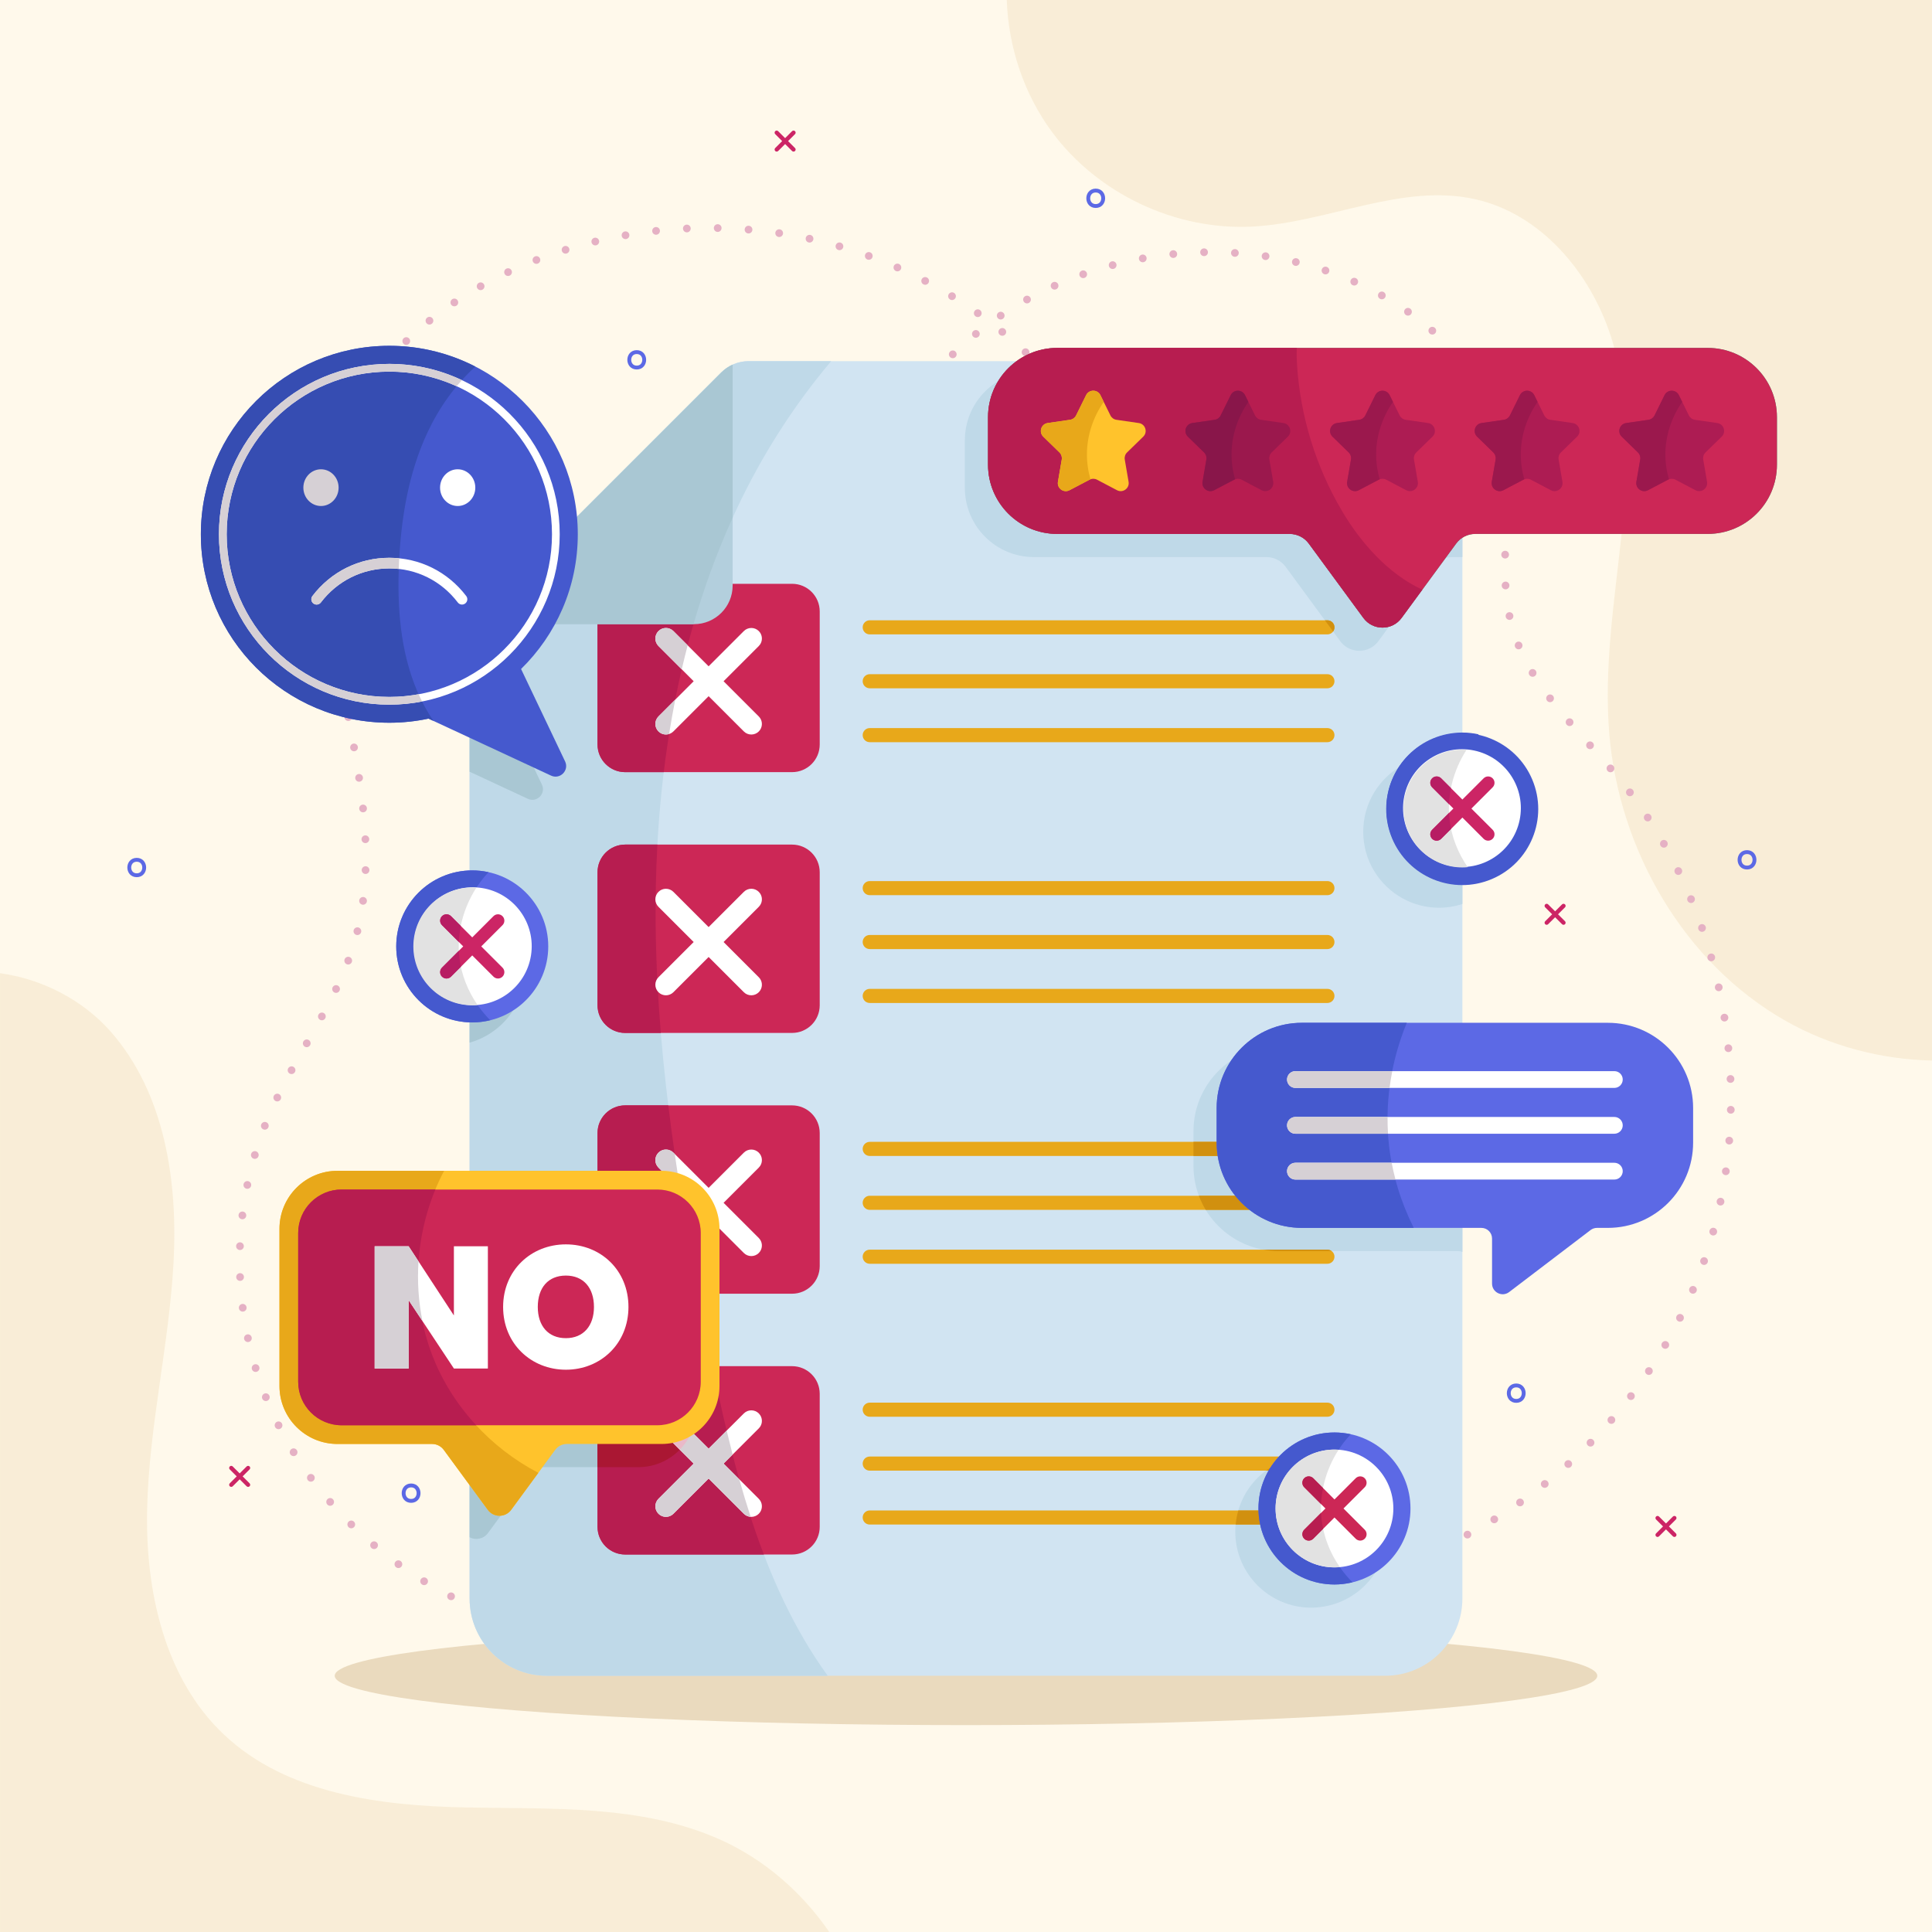 <?xml version="1.0" encoding="utf-8"?>
<!-- Generator: Adobe Illustrator 27.5.0, SVG Export Plug-In . SVG Version: 6.00 Build 0)  -->
<svg version="1.1" xmlns="http://www.w3.org/2000/svg" xmlns:xlink="http://www.w3.org/1999/xlink" x="0px" y="0px"
	 viewBox="0 0 500 500" style="enable-background:new 0 0 500 500;" xml:space="preserve">
<g id="BACKGROUND">
	<g>
		<g>
			<rect x="0" style="fill:#FFF9EB;" width="500" height="500"/>
			<g style="opacity:0.75;">
				<path style="fill:#F7EAD0;" d="M272.256,34.152c11.828,15.994,31.931,25.499,51.799,24.491
					c19.523-0.991,38.712-11.356,57.785-7.071c16.889,3.795,29.57,18.788,34.968,35.235c5.398,16.447,4.65,34.239,2.842,51.455
					c-1.808,17.215-4.621,34.495-3.159,51.743c2.55,30.077,19.342,59.239,45.577,74.169c11.49,6.539,24.707,10.014,37.932,10.294V0
					H260.545C260.98,12.213,264.984,24.318,272.256,34.152z"/>
				<path style="fill:#F7EAD0;" d="M186.346,476.075c-20.345-9.098-43.551-7.855-65.833-8.308
					c-22.282-0.453-46.312-3.548-62.531-18.834c-15.467-14.577-20.409-37.346-19.897-58.593c0.512-21.247,5.634-42.143,6.815-63.364
					c1.181-21.221-2.221-44.013-16.242-59.985c-7.215-8.22-17.866-13.685-28.657-15.126V500h214.618
					C207.521,489.682,197.791,481.194,186.346,476.075z"/>
			</g>
		</g>
		<g>
			<ellipse style="fill:#EADABE;" cx="250" cy="433.687" rx="163.375" ry="12.77"/>
			<g>
				<g>
					<g>
						<g>
							
								<line style="fill:none;stroke:#E5B1C4;stroke-width:2;stroke-linecap:round;stroke-linejoin:round;" x1="241.103" y1="97.509" x2="241.103" y2="97.509"/>
							
								<path style="fill:none;stroke:#E5B1C4;stroke-width:2;stroke-linecap:round;stroke-linejoin:round;stroke-dasharray:0,7.983;" d="
								M246.576,91.7c29.14-28.211,76.646-34.955,111.788-14.827c14.158,8.109,26.729,20.912,30.347,37.137
								c3.493,15.668-1.687,32.488,2.556,47.959c4.315,15.733,17.368,26.935,27.648,39.416
								c27.556,33.453,36.452,82.073,22.601,123.512c-13.42,40.148-47.724,72.155-87.823,82.325"/>
							
								<line style="fill:none;stroke:#E5B1C4;stroke-width:2;stroke-linecap:round;stroke-linejoin:round;" x1="349.809" y1="408.134" x2="349.809" y2="408.134"/>
						</g>
					</g>
					<g>
						<g>
							
								<line style="fill:none;stroke:#E5B1C4;stroke-width:2;stroke-linecap:round;stroke-linejoin:round;" x1="131.476" y1="419.25" x2="131.476" y2="419.25"/>
							
								<path style="fill:none;stroke:#E5B1C4;stroke-width:2;stroke-linecap:round;stroke-linejoin:round;stroke-dasharray:0,7.989;" d="
								M123.983,416.477c-23.439-9.736-42.911-28.049-53.267-50.429c-11.442-24.726-11.589-54.05-0.395-78.952
								c6.42-14.282,16.349-27.121,21.027-42.006c13.466-42.846-19.446-90.548-2.964-132.426
								c7.572-19.241,24.856-33.938,44.255-42.778c25.342-11.547,55.035-14.032,82.021-6.864
								c25.664,6.817,48.672,22.31,64.109,43.052"/>
							
								<line style="fill:none;stroke:#E5B1C4;stroke-width:2;stroke-linecap:round;stroke-linejoin:round;" x1="281.092" y1="109.321" x2="281.092" y2="109.321"/>
						</g>
					</g>
				</g>
				<g>
					<g>
						<path style="fill:none;stroke:#5C69E5;stroke-miterlimit:10;" d="M392.403,358.55c-2.574,0-2.578,4,0,4
							C394.976,362.55,394.981,358.55,392.403,358.55z"/>
						<path style="fill:none;stroke:#5C69E5;stroke-miterlimit:10;" d="M452.126,220.523c-2.574,0-2.578,4,0,4
							C454.7,224.523,454.704,220.523,452.126,220.523z"/>
						<path style="fill:none;stroke:#5C69E5;stroke-miterlimit:10;" d="M283.573,49.316c-2.574,0-2.578,4,0,4
							C286.147,53.316,286.151,49.316,283.573,49.316z"/>
						<path style="fill:none;stroke:#5C69E5;stroke-miterlimit:10;" d="M164.79,91.122c-2.574,0-2.578,4,0,4
							C167.364,95.122,167.368,91.122,164.79,91.122z"/>
						<path style="fill:none;stroke:#5C69E5;stroke-miterlimit:10;" d="M35.389,222.514c-2.574,0-2.578,4,0,4
							C37.963,226.514,37.967,222.514,35.389,222.514z"/>
						<path style="fill:none;stroke:#5C69E5;stroke-miterlimit:10;" d="M106.394,384.43c-2.574,0-2.578,4,0,4
							C108.968,388.43,108.972,384.43,106.394,384.43z"/>
					</g>
					<g>
						<path style="fill:#CC2565;" d="M403.221,236.618l1.799-1.799c0.026-0.026,0.049-0.055,0.069-0.085
							c0.119-0.18,0.119-0.415,0-0.594c-0.02-0.03-0.043-0.058-0.069-0.085c-0.105-0.105-0.244-0.158-0.382-0.158
							c-0.138,0-0.276,0.053-0.382,0.158l-1.799,1.799l-0.176-0.176l0,0l-1.623-1.623c-0.211-0.211-0.553-0.211-0.764,0
							c-0.211,0.211-0.211,0.553,0,0.764l1.799,1.799l-1.799,1.799c-0.211,0.211-0.211,0.553,0,0.764
							c0.211,0.211,0.553,0.211,0.764,0l1.224-1.224l0,0l0.575-0.575l1.799,1.799c0.105,0.105,0.244,0.158,0.382,0.158
							c0.138,0,0.276-0.053,0.382-0.158c0.026-0.026,0.049-0.055,0.069-0.085c0.138-0.21,0.115-0.495-0.069-0.679L403.221,236.618z"
							/>
						<path style="fill:#CC2565;" d="M431.916,395.042l1.799-1.799c0.026-0.026,0.049-0.055,0.069-0.085
							c0.119-0.18,0.119-0.415,0-0.595c-0.02-0.03-0.043-0.058-0.069-0.085c-0.105-0.105-0.244-0.158-0.382-0.158
							c-0.138,0-0.277,0.053-0.382,0.158l-1.799,1.799l-0.176-0.176l0,0l-1.623-1.623c-0.211-0.211-0.553-0.211-0.764,0
							c-0.211,0.211-0.211,0.553,0,0.764l1.799,1.799l-1.799,1.799c-0.211,0.211-0.211,0.553,0,0.764
							c0.211,0.211,0.553,0.211,0.764,0l1.224-1.224c0,0,0,0,0,0l0.575-0.575l1.799,1.799c0.105,0.105,0.244,0.158,0.382,0.158
							c0.138,0,0.276-0.053,0.382-0.158c0.026-0.026,0.049-0.055,0.069-0.085c0.138-0.21,0.115-0.495-0.069-0.679L431.916,395.042z"
							/>
						<path style="fill:#CC2565;" d="M62.792,382.083l1.799-1.799c0.026-0.026,0.049-0.055,0.069-0.085
							c0.119-0.18,0.119-0.415,0-0.594c-0.02-0.03-0.043-0.058-0.069-0.085c-0.106-0.105-0.244-0.158-0.382-0.158
							c-0.138,0-0.276,0.053-0.382,0.158l-1.799,1.799l-0.176-0.176l0,0l-1.624-1.623c-0.211-0.211-0.553-0.211-0.764,0
							c-0.211,0.211-0.211,0.553,0,0.764l1.799,1.799l-1.799,1.799c-0.211,0.211-0.211,0.553,0,0.764
							c0.211,0.211,0.553,0.211,0.764,0l1.224-1.224h0l0.575-0.575l1.799,1.799c0.105,0.105,0.244,0.158,0.382,0.158
							c0.138,0,0.276-0.053,0.382-0.158c0.026-0.026,0.049-0.055,0.069-0.085c0.138-0.21,0.115-0.495-0.069-0.679L62.792,382.083z"
							/>
						<path style="fill:#CC2565;" d="M203.951,36.515l1.799-1.799c0.026-0.026,0.049-0.055,0.069-0.085
							c0.119-0.18,0.119-0.415,0-0.595c-0.02-0.03-0.043-0.058-0.069-0.085c-0.105-0.106-0.244-0.158-0.382-0.158
							c-0.138,0-0.276,0.053-0.382,0.158l-1.799,1.799l-0.176-0.176l0,0l-1.623-1.623c-0.211-0.211-0.553-0.211-0.764,0
							c-0.211,0.211-0.211,0.553,0,0.764l1.799,1.799l-1.799,1.799c-0.211,0.211-0.211,0.553,0,0.764
							c0.211,0.211,0.553,0.211,0.764,0l1.224-1.224c0,0,0,0,0,0l0.575-0.575l1.799,1.799c0.105,0.105,0.244,0.158,0.382,0.158
							c0.138,0,0.276-0.053,0.382-0.158c0.026-0.026,0.049-0.055,0.069-0.085c0.138-0.21,0.115-0.495-0.069-0.679L203.951,36.515z"
							/>
					</g>
				</g>
			</g>
		</g>
	</g>
</g>
<g id="OBJECTS">
	<g>
		<g>
			<g>
				<g>
					<path style="fill:#D1E4F2;" d="M358.467,433.686H141.533c-11.046,0-20-8.954-20-20V165.681c0-2.652,1.054-5.196,2.929-7.071
						l62.217-62.217c1.875-1.875,4.419-2.929,7.071-2.929h164.717c11.046,0,20,8.954,20,20v300.223
						C378.467,424.732,369.513,433.686,358.467,433.686z"/>
					<g>
						<path style="fill:#BFD9E8;" d="M342.581,415.779c9.328-1.54,16.449-9.62,16.449-19.384c0-9.416-6.62-17.276-15.456-19.207l0,0
							c0,0,0,0,0,0c-0.218-0.047-0.438-0.086-0.658-0.127c-0.47-0.087-0.944-0.164-1.426-0.218c-0.119-0.013-0.239-0.02-0.358-0.03
							c-0.584-0.054-1.174-0.089-1.773-0.089c-10.864,0-19.671,8.807-19.671,19.671c0,10.864,8.807,19.671,19.671,19.671
							c0.56,0,1.111-0.035,1.658-0.084c0.215-0.018,0.429-0.037,0.642-0.062C341.97,415.881,342.276,415.831,342.581,415.779z"/>
						<path style="fill:#BFD9E8;" d="M377.383,323.778c0.385,0,0.751,0.08,1.084,0.222v-53.302h-20.389h-27.144
							c-7.236,0-13.658,3.483-17.682,8.863c-1.271,1.699-2.302,3.588-3.045,5.615c-0.371,1.014-0.67,2.063-0.891,3.14
							c-0.294,1.436-0.448,2.924-0.448,4.447v0v8.948c0,12.187,9.879,22.066,22.066,22.066h28.944H377.383z"/>
						<path style="fill:#BFD9E8;" d="M267.615,96.042c-9.893,0-17.912,8.02-17.912,17.912v12.312c0,9.893,8.02,17.912,17.912,17.912
							h60.163c1.952,0,3.787,0.929,4.942,2.503l14.124,19.241c0.459,0.626,1.008,1.134,1.612,1.525c2.014,1.304,4.646,1.304,6.66,0
							c0.604-0.391,1.153-0.899,1.612-1.525l14.124-19.241c1.155-1.573,2.99-2.503,4.942-2.503h2.674v-30.715
							c0-7.48-4.114-13.991-10.196-17.422h-38.658H267.615z"/>
						<path style="fill:#BFD9E8;" d="M169.681,239.252c-0.37-36.869,5.319-74.283,21.023-107.643
							c6.43-13.66,14.645-26.6,24.416-38.146h-21.37c-2.652,0-5.196,1.053-7.071,2.929l-62.217,62.217
							c-1.875,1.875-2.929,4.419-2.929,7.071v248.006c0,11.046,8.954,20,20,20h72.682c-17.394-23.991-24.89-55.188-30.772-84.847
							C176.271,312.673,170.05,276.121,169.681,239.252z"/>
						<path style="fill:#BFD9E8;" d="M378.467,196.534c-0.585-0.187-1.178-0.354-1.785-0.486h0
							c-0.218-0.048-0.438-0.086-0.658-0.127c-0.47-0.087-0.944-0.164-1.426-0.218c-0.119-0.013-0.239-0.02-0.358-0.03
							c-0.584-0.055-1.174-0.09-1.773-0.09c-3.395,0-6.589,0.86-9.376,2.374c-6.132,3.331-10.294,9.828-10.294,17.297
							c0,7.469,4.163,13.965,10.294,17.297c2.787,1.514,5.981,2.374,9.376,2.374c0.56,0,1.111-0.034,1.658-0.084
							c0.215-0.018,0.429-0.037,0.642-0.062c0.31-0.038,0.616-0.088,0.922-0.141c0.953-0.158,1.876-0.4,2.779-0.689V196.534z"/>
					</g>
				</g>
				<g>
					<path style="fill:#A9C7D3;" d="M143.32,139.751l-18.859,18.859c-1.875,1.875-2.929,4.419-2.929,7.071v34.035l15.075,7.013
						c2.335,1.086,4.747-1.348,3.639-3.673l-11.395-23.919l-0.003-0.002c9.055-8.855,14.682-21.201,14.682-34.867
						C143.532,142.745,143.457,141.239,143.32,139.751z"/>
					<path style="fill:#A9C7D3;" d="M121.533,232.014v37.821c8.275-2.321,14.354-9.889,14.354-18.905
						C135.887,241.912,129.809,234.336,121.533,232.014z"/>
					<path style="fill:#A9C7D3;" d="M180.2,364.69v-32.699c-1.053-5.651-2.068-11.31-3.02-16.98
						c-2.739-3.642-7.082-6.007-11.989-6.007h-43.658v88.846c1.572,0.818,3.613,0.456,4.756-1.101l7.032-9.58l4.359-5.939
						c0.707-0.963,1.83-1.532,3.025-1.532h24.485C173.48,379.699,180.2,372.979,180.2,364.69z"/>
				</g>
			</g>
			<g>
				<g>
					<g>
						<g>
							<g>
								<path style="fill:#CC2756;" d="M204.985,199.83h-43.187c-3.953,0-7.158-3.205-7.158-7.158v-34.427
									c0-3.953,3.205-7.158,7.158-7.158h43.187c3.953,0,7.158,3.205,7.158,7.158v34.427
									C212.144,196.626,208.939,199.83,204.985,199.83z"/>
								<path style="fill:#B71D50;" d="M161.798,199.831h9.981c2.017-16.615,5.564-33.006,11.015-48.744h-20.996
									c-3.953,0-7.158,3.205-7.158,7.158v34.427C154.64,196.626,157.845,199.831,161.798,199.831z"/>
							</g>
							<g>
								<path style="fill:#FFFFFF;" d="M187.262,176.303l9.114-9.114c0.134-0.134,0.251-0.277,0.351-0.429
									c0.601-0.91,0.601-2.101,0-3.011c-0.1-0.152-0.217-0.296-0.351-0.429c-0.534-0.534-1.235-0.802-1.935-0.802
									c-0.7,0-1.401,0.267-1.935,0.802l-9.114,9.114l-0.89-0.89v0l-8.224-8.224c-1.069-1.069-2.801-1.069-3.87,0
									c-1.069,1.069-1.069,2.801,0,3.87l9.114,9.114l-9.114,9.114c-1.069,1.069-1.069,2.801,0,3.87
									c1.069,1.069,2.801,1.069,3.87,0l6.201-6.201c0,0,0,0,0,0l2.913-2.913l9.114,9.114c0.534,0.534,1.235,0.801,1.935,0.801
									c0.7,0,1.401-0.267,1.935-0.801c0.134-0.134,0.251-0.277,0.351-0.429c0.701-1.062,0.585-2.506-0.351-3.441L187.262,176.303z
									"/>
								<g>
									<path style="fill:#D6D0D5;" d="M170.408,163.319c-1.069,1.069-1.069,2.801,0,3.87l6.028,6.028
										c0.483-2.077,0.991-4.147,1.532-6.208l-3.689-3.689C173.209,162.25,171.476,162.25,170.408,163.319z"/>
									<path style="fill:#D6D0D5;" d="M173.166,189.949c0.475-2.967,0.999-5.925,1.58-8.871l-4.338,4.338
										c-1.069,1.069-1.069,2.801,0,3.87C171.155,190.034,172.224,190.247,173.166,189.949z"/>
								</g>
							</g>
						</g>
						<g>
							<path style="fill:#E8A81A;" d="M343.535,178.128H225.084c-1.008,0-1.825-0.817-1.825-1.825l0,0
								c0-1.008,0.817-1.825,1.825-1.825h118.451c1.008,0,1.825,0.817,1.825,1.825l0,0
								C345.36,177.311,344.543,178.128,343.535,178.128z"/>
							<path style="fill:#E8A81A;" d="M343.535,192.077H225.084c-1.008,0-1.825-0.817-1.825-1.825l0,0
								c0-1.008,0.817-1.825,1.825-1.825h118.451c1.008,0,1.825,0.817,1.825,1.825l0,0
								C345.36,191.26,344.543,192.077,343.535,192.077z"/>
							<g>
								<path style="fill:#E8A81A;" d="M343.535,164.179H225.084c-1.008,0-1.825-0.817-1.825-1.825l0,0
									c0-1.008,0.817-1.825,1.825-1.825h118.451c1.008,0,1.825,0.817,1.825,1.825l0,0
									C345.36,163.362,344.543,164.179,343.535,164.179z"/>
								<path style="fill:#D1900F;" d="M343.535,160.529h-0.651l2.124,2.894c0.219-0.301,0.352-0.668,0.352-1.069
									C345.36,161.346,344.543,160.529,343.535,160.529z"/>
							</g>
						</g>
					</g>
					<g>
						<g>
							<g>
								<path style="fill:#CC2756;" d="M204.985,267.322h-43.187c-3.953,0-7.158-3.205-7.158-7.158v-34.427
									c0-3.953,3.205-7.158,7.158-7.158h43.187c3.953,0,7.158,3.205,7.158,7.158v34.427
									C212.144,264.117,208.939,267.322,204.985,267.322z"/>
								<path style="fill:#B71D50;" d="M161.798,267.322h9.223c-0.771-9.336-1.246-18.692-1.34-28.07
									c-0.069-6.882,0.074-13.783,0.453-20.674h-8.335c-3.953,0-7.158,3.205-7.158,7.158v34.427
									C154.64,264.117,157.845,267.322,161.798,267.322z"/>
							</g>
							<path style="fill:#FFFFFF;" d="M187.262,243.795l9.114-9.114c0.134-0.134,0.251-0.277,0.351-0.429
								c0.601-0.91,0.601-2.101,0-3.011c-0.1-0.152-0.217-0.296-0.351-0.429c-0.534-0.534-1.235-0.802-1.935-0.802
								c-0.7,0-1.401,0.267-1.935,0.802l-9.114,9.114l-0.89-0.889l0,0l-8.224-8.224c-1.069-1.069-2.801-1.069-3.87,0
								c-1.069,1.069-1.069,2.801,0,3.87l9.114,9.114l-9.114,9.114c-1.069,1.069-1.069,2.801,0,3.87c1.069,1.069,2.801,1.069,3.87,0
								l6.201-6.201c0,0,0,0,0,0l2.913-2.913l9.114,9.114c0.534,0.534,1.235,0.801,1.935,0.801c0.7,0,1.401-0.267,1.935-0.801
								c0.134-0.134,0.251-0.277,0.351-0.429c0.701-1.062,0.585-2.506-0.351-3.441L187.262,243.795z"/>
						</g>
						<g>
							<path style="fill:#E8A81A;" d="M343.535,231.67H225.084c-1.008,0-1.825-0.817-1.825-1.825l0,0
								c0-1.008,0.817-1.825,1.825-1.825h118.451c1.008,0,1.825,0.817,1.825,1.825l0,0
								C345.36,230.853,344.543,231.67,343.535,231.67z"/>
							<path style="fill:#E8A81A;" d="M343.535,245.62H225.084c-1.008,0-1.825-0.817-1.825-1.825l0,0
								c0-1.008,0.817-1.825,1.825-1.825h118.451c1.008,0,1.825,0.817,1.825,1.825l0,0
								C345.36,244.803,344.543,245.62,343.535,245.62z"/>
							<path style="fill:#E8A81A;" d="M343.535,259.569H225.084c-1.008,0-1.825-0.817-1.825-1.825l0,0
								c0-1.008,0.817-1.825,1.825-1.825h118.451c1.008,0,1.825,0.817,1.825,1.825l0,0
								C345.36,258.752,344.543,259.569,343.535,259.569z"/>
						</g>
					</g>
					<g>
						<g>
							<g>
								<path style="fill:#CC2756;" d="M204.985,334.814h-43.187c-3.953,0-7.158-3.205-7.158-7.158v-34.427
									c0-3.953,3.205-7.158,7.158-7.158h43.187c3.953,0,7.158,3.205,7.158,7.158v34.427
									C212.144,331.609,208.939,334.814,204.985,334.814z"/>
								<path style="fill:#B71D50;" d="M161.798,334.814h18.927c-3.053-16.175-5.785-32.425-7.773-48.744h-11.154
									c-3.953,0-7.158,3.205-7.158,7.158v34.427C154.64,331.609,157.845,334.814,161.798,334.814z"/>
							</g>
							<g>
								<path style="fill:#FFFFFF;" d="M187.262,311.286l9.114-9.114c0.134-0.134,0.251-0.277,0.351-0.429
									c0.601-0.91,0.601-2.101,0-3.011c-0.1-0.152-0.217-0.296-0.351-0.429c-0.534-0.534-1.235-0.802-1.935-0.802
									c-0.7,0-1.401,0.267-1.935,0.802l-9.114,9.114l-0.89-0.89l0,0l-8.224-8.224c-1.069-1.069-2.801-1.069-3.87,0
									c-1.069,1.069-1.069,2.801,0,3.87l9.114,9.114l-9.114,9.114c-1.069,1.069-1.069,2.801,0,3.87
									c1.069,1.069,2.801,1.069,3.87,0l6.201-6.201c0,0,0,0,0,0l2.913-2.913l9.114,9.114c0.534,0.534,1.235,0.801,1.935,0.801
									c0.7,0,1.401-0.267,1.935-0.801c0.134-0.134,0.251-0.277,0.351-0.429c0.701-1.062,0.585-2.506-0.351-3.441L187.262,311.286z
									"/>
								<g>
									<path style="fill:#D6D0D5;" d="M170.408,298.302c-1.069,1.069-1.069,2.801,0,3.87l5.604,5.604
										c-0.479-3.038-0.944-6.079-1.382-9.122l-0.352-0.352C173.209,297.234,171.476,297.234,170.408,298.302z"/>
									<path style="fill:#F9D4DE;" d="M176.99,313.818l-6.582,6.582c-1.069,1.069-1.069,2.801,0,3.87
										c1.069,1.069,2.801,1.069,3.87,0l3.837-3.837C177.731,318.23,177.356,316.025,176.99,313.818z"/>
								</g>
							</g>
						</g>
						<g>
							<path style="fill:#E8A81A;" d="M343.535,299.162H225.084c-1.008,0-1.825-0.817-1.825-1.825l0,0
								c0-1.008,0.817-1.825,1.825-1.825h118.451c1.008,0,1.825,0.817,1.825,1.825l0,0
								C345.36,298.345,344.543,299.162,343.535,299.162z"/>
							<path style="fill:#E8A81A;" d="M343.535,313.111H225.084c-1.008,0-1.825-0.817-1.825-1.825l0,0
								c0-1.008,0.817-1.825,1.825-1.825h118.451c1.008,0,1.825,0.817,1.825,1.825l0,0
								C345.36,312.294,344.543,313.111,343.535,313.111z"/>
							<path style="fill:#E8A81A;" d="M343.535,327.061H225.084c-1.008,0-1.825-0.817-1.825-1.825l0,0
								c0-1.008,0.817-1.825,1.825-1.825h118.451c1.008,0,1.825,0.817,1.825,1.825l0,0
								C345.36,326.244,344.543,327.061,343.535,327.061z"/>
							<g>
								<path style="fill:#D1900F;" d="M330.934,323.778h13.688c-0.304-0.228-0.678-0.367-1.087-0.367h-16.593
									C328.237,323.648,329.57,323.778,330.934,323.778z"/>
								<path style="fill:#D1900F;" d="M312.038,313.111h31.497c1.008,0,1.825-0.817,1.825-1.825c0-1.008-0.817-1.825-1.825-1.825
									h-33.264C310.75,310.738,311.342,311.96,312.038,313.111z"/>
								<path style="fill:#D1900F;" d="M308.868,299.162h34.667c1.008,0,1.825-0.817,1.825-1.825c0-1.008-0.817-1.825-1.825-1.825
									h-34.667V299.162z"/>
							</g>
						</g>
					</g>
					<g>
						<g>
							<g>
								<path style="fill:#CC2756;" d="M204.985,402.306h-43.187c-3.953,0-7.158-3.205-7.158-7.158V360.72
									c0-3.953,3.205-7.158,7.158-7.158h43.187c3.953,0,7.158,3.205,7.158,7.158v34.427
									C212.144,399.101,208.939,402.306,204.985,402.306z"/>
								<path style="fill:#B71D50;" d="M184.394,353.562h-22.595c-3.953,0-7.158,3.205-7.158,7.158v34.427
									c0,3.953,3.205,7.158,7.158,7.158h35.888C191.711,386.704,187.74,369.972,184.394,353.562z"/>
								<path style="fill:#AA1733;" d="M165.191,379.699c8.289,0,15.009-6.72,15.009-15.009v-11.128h-18.402
									c-3.953,0-7.158,3.205-7.158,7.158v18.978H165.191z"/>
							</g>
							<g>
								<path style="fill:#FFFFFF;" d="M187.262,378.778l9.114-9.114c0.134-0.134,0.251-0.278,0.351-0.429
									c0.601-0.91,0.601-2.101,0-3.011c-0.1-0.152-0.217-0.296-0.351-0.429c-0.534-0.534-1.235-0.801-1.935-0.801
									c-0.7,0-1.401,0.267-1.935,0.801l-9.114,9.114l-0.89-0.89l0,0l-8.224-8.224c-1.069-1.069-2.801-1.069-3.87,0
									c-1.069,1.069-1.069,2.801,0,3.87l9.114,9.114l-9.114,9.114c-1.069,1.069-1.069,2.801,0,3.87
									c1.069,1.069,2.801,1.069,3.87,0l6.201-6.201c0,0,0,0,0,0l2.913-2.913l9.114,9.114c0.534,0.534,1.235,0.801,1.935,0.801
									c0.7,0,1.401-0.267,1.935-0.801c0.134-0.134,0.251-0.277,0.351-0.429c0.701-1.062,0.585-2.506-0.351-3.441L187.262,378.778z
									"/>
								<path style="fill:#D6D0D5;" d="M170.408,391.762c1.069,1.069,2.801,1.069,3.87,0l6.201-6.201c0,0,0,0,0,0l2.913-2.913
									l9.114,9.114c0.489,0.489,1.117,0.743,1.757,0.784c-1.045-3.209-2.026-6.447-2.944-9.711l-4.057-4.057l2.337-2.337
									c-0.531-2.063-1.044-4.13-1.538-6.202l-4.669,4.669l-0.89-0.89l0,0l-8.224-8.224c-1.069-1.069-2.801-1.069-3.87,0
									c-1.069,1.069-1.069,2.801,0,3.87l9.114,9.114l-9.114,9.114C169.339,388.961,169.339,390.694,170.408,391.762z"/>
								<path style="fill:#EAB9C8;" d="M175.919,375.176c1.302-1.332,2.363-2.9,3.099-4.641l-4.741-4.741
									c-1.069-1.069-2.801-1.069-3.87,0c-1.069,1.069-1.069,2.801,0,3.87L175.919,375.176z"/>
							</g>
						</g>
						<g>
							<path style="fill:#E8A81A;" d="M343.535,366.654H225.084c-1.008,0-1.825-0.817-1.825-1.825l0,0
								c0-1.008,0.817-1.825,1.825-1.825h118.451c1.008,0,1.825,0.817,1.825,1.825l0,0
								C345.36,365.837,344.543,366.654,343.535,366.654z"/>
							<path style="fill:#E8A81A;" d="M343.535,380.603H225.084c-1.008,0-1.825-0.817-1.825-1.825l0,0
								c0-1.008,0.817-1.825,1.825-1.825h118.451c1.008,0,1.825,0.817,1.825,1.825l0,0
								C345.36,379.786,344.543,380.603,343.535,380.603z"/>
							<path style="fill:#E8A81A;" d="M343.535,394.552H225.084c-1.008,0-1.825-0.817-1.825-1.825l0,0
								c0-1.008,0.817-1.825,1.825-1.825h118.451c1.008,0,1.825,0.817,1.825,1.825l0,0
								C345.36,393.735,344.543,394.552,343.535,394.552z"/>
							<g>
								<path style="fill:#D1900F;" d="M343.575,377.188c-0.218-0.047-0.438-0.086-0.658-0.127c-0.233-0.043-0.47-0.071-0.705-0.108
									h-5.704c-3.282,0.478-6.295,1.76-8.842,3.65h15.869c1.008,0,1.825-0.817,1.825-1.825c0-0.486-0.193-0.925-0.503-1.252
									C344.434,377.403,344.009,377.283,343.575,377.188C343.575,377.188,343.575,377.188,343.575,377.188z"/>
								<path style="fill:#D1900F;" d="M343.535,390.903h-23.054c-0.342,1.176-0.583,2.394-0.699,3.65h23.753
									c1.008,0,1.825-0.817,1.825-1.825C345.36,391.72,344.543,390.903,343.535,390.903z"/>
							</g>
						</g>
					</g>
				</g>
				<g>
					<path style="fill:#B3CFDD;" d="M123.43,159.84c-0.041,0.057-0.085,0.111-0.124,0.168c-0.161,0.236-0.312,0.478-0.452,0.726
						c-0.003,0.005-0.006,0.01-0.009,0.015c-0.145,0.257-0.279,0.521-0.401,0.789c0,0,0,0,0,0h57.165c5.523,0,10-4.477,10-10V94.374
						c-0.269,0.122-0.532,0.256-0.789,0.401c-0.005,0.003-0.009,0.006-0.014,0.008c-0.248,0.14-0.491,0.291-0.727,0.453
						c-0.057,0.039-0.111,0.084-0.168,0.124c-0.185,0.132-0.368,0.265-0.544,0.41c-0.237,0.197-0.467,0.403-0.687,0.622
						l-62.217,62.217c-0.22,0.219-0.425,0.45-0.622,0.687C123.695,159.472,123.561,159.656,123.43,159.84z"/>
					<path style="fill:#A9C7D3;" d="M179.479,161.539c2.723-9.403,6.074-18.613,10.129-27.544V94.374
						c-1.078,0.491-2.075,1.165-2.929,2.019l-62.217,62.217c-0.854,0.854-1.528,1.851-2.019,2.929H179.479z"/>
				</g>
			</g>
		</g>
		<g>
			<g>
				<g>
					<path style="fill:#4559CE;" d="M134.853,173.137l-0.003-0.002c9.055-8.855,14.682-21.201,14.682-34.867
						c0-26.937-21.837-48.774-48.773-48.774c-26.937,0-48.773,21.837-48.773,48.774c0,26.937,21.837,48.773,48.773,48.773
						c3.482,0,6.876-0.372,10.151-1.065l-0.002,0.005l31.7,14.748c2.335,1.086,4.747-1.348,3.639-3.673L134.853,173.137z"/>
					<path style="fill:#364DB2;" d="M103.269,145.539c0.543-11.531,2.471-23.157,7.363-33.613c2.99-6.39,7.177-12.321,12.379-17.054
						c-6.674-3.429-14.234-5.377-22.253-5.377c-26.937,0-48.773,21.837-48.773,48.774c0,26.937,21.837,48.773,48.773,48.773
						c3.482,0,6.876-0.372,10.151-1.065l-0.002,0.005l1.275,0.593c-1.65-2.425-3.063-5.015-4.203-7.693
						C103.547,168.465,102.737,156.848,103.269,145.539z"/>
					<g>
						<path style="fill:#FFFFFF;" d="M100.758,182.364c-24.313,0-44.095-19.781-44.095-44.095s19.781-44.095,44.095-44.095
							c24.314,0,44.096,19.781,44.096,44.095S125.073,182.364,100.758,182.364z M100.758,96.174
							c-23.211,0-42.095,18.884-42.095,42.095s18.884,42.095,42.095,42.095c23.212,0,42.096-18.884,42.096-42.095
							S123.97,96.174,100.758,96.174z"/>
					</g>
					<path style="fill:#D6D0D5;" d="M100.758,180.364c-23.211,0-42.095-18.884-42.095-42.095s18.884-42.095,42.095-42.095
						c6.21,0,12.104,1.362,17.416,3.787c0.443-0.536,0.896-1.062,1.36-1.579c-5.701-2.694-12.064-4.208-18.776-4.208
						c-24.313,0-44.095,19.781-44.095,44.095s19.781,44.095,44.095,44.095c2.897,0,5.727-0.289,8.469-0.825
						c-0.312-0.618-0.609-1.242-0.891-1.872C105.877,180.117,103.346,180.364,100.758,180.364z"/>
					<g>
						<g>
							<g>
								<g>
									<path style="fill:#FFFFFF;" d="M123.008,126.202c0,2.624-2.042,4.751-4.561,4.751c-2.519,0-4.561-2.127-4.561-4.751
										c0-2.624,2.042-4.752,4.561-4.752C120.966,121.451,123.008,123.578,123.008,126.202z"/>
								</g>
							</g>
						</g>
						<g>
							<g>
								<g>
									<ellipse style="fill:#D6D0D5;" cx="83.07" cy="126.202" rx="4.561" ry="4.752"/>
								</g>
							</g>
						</g>
						<g>
							<path style="fill:#FFFFFF;" d="M81.946,156.461c-0.29,0-0.582-0.092-0.831-0.281c-0.604-0.459-0.721-1.322-0.261-1.925
								c4.788-6.29,12.043-9.898,19.904-9.898s15.116,3.608,19.905,9.898c0.46,0.604,0.343,1.465-0.261,1.925
								c-0.603,0.458-1.465,0.344-1.925-0.261c-4.266-5.602-10.724-8.814-17.72-8.814c-6.996,0-13.454,3.212-17.719,8.814
								C82.77,156.274,82.36,156.461,81.946,156.461z"/>
						</g>
						<path style="fill:#D6D0D5;" d="M100.758,144.356c-7.861,0-15.116,3.608-19.904,9.898c-0.46,0.604-0.343,1.466,0.261,1.925
							c0.249,0.189,0.541,0.281,0.831,0.281c0.414,0,0.824-0.187,1.094-0.542c4.265-5.602,10.723-8.814,17.719-8.814
							c0.823,0,1.638,0.048,2.444,0.136c0.02-0.567,0.04-1.135,0.067-1.701c0.016-0.349,0.038-0.697,0.057-1.046
							C102.479,144.407,101.623,144.356,100.758,144.356z"/>
					</g>
				</g>
				<g>
					<path style="fill:#5C69E5;" d="M416.114,264.698h-79.18c-12.187,0-22.066,9.879-22.066,22.066v8.948
						c0,12.187,9.879,22.066,22.066,22.066h46.449c1.523,0,2.758,1.235,2.758,2.758v11.652c0,2.282,2.614,3.577,4.429,2.194
						l21.065-16.041c0.48-0.366,1.067-0.564,1.671-0.564h2.807c12.187,0,22.066-9.879,22.066-22.066v-8.948
						C438.18,274.577,428.301,264.698,416.114,264.698z"/>
					<path style="fill:#4559CE;" d="M336.934,264.698c-12.187,0-22.066,9.879-22.066,22.066v8.948
						c0,12.187,9.879,22.066,22.066,22.066h28.944c-3.31-6.6-5.522-13.745-6.379-21.083c-1.264-10.827,0.42-21.927,4.579-31.998
						H336.934z"/>
					<g>
						<g>
							<path style="fill:#FFFFFF;" d="M417.792,293.409h-82.535c-1.199,0-2.171-0.972-2.171-2.171l0,0
								c0-1.199,0.972-2.171,2.171-2.171h82.535c1.199,0,2.171,0.972,2.171,2.171l0,0
								C419.963,292.437,418.991,293.409,417.792,293.409z"/>
							<path style="fill:#FFFFFF;" d="M417.792,281.551h-82.535c-1.199,0-2.171-0.972-2.171-2.171l0,0
								c0-1.199,0.972-2.171,2.171-2.171h82.535c1.199,0,2.171,0.972,2.171,2.171l0,0
								C419.963,280.579,418.991,281.551,417.792,281.551z"/>
							<path style="fill:#FFFFFF;" d="M417.792,300.925h-82.535c-1.199,0-2.171,0.972-2.171,2.171l0,0
								c0,1.199,0.972,2.171,2.171,2.171h82.535c1.199,0,2.171-0.972,2.171-2.171l0,0
								C419.963,301.897,418.991,300.925,417.792,300.925z"/>
						</g>
						<g>
							<path style="fill:#D6D0D5;" d="M359.101,289.068h-23.844c-1.199,0-2.171,0.972-2.171,2.17c0,1.199,0.972,2.171,2.171,2.171
								h23.956C359.123,291.963,359.09,290.515,359.101,289.068z"/>
							<path style="fill:#D6D0D5;" d="M335.257,277.21c-1.199,0-2.171,0.972-2.171,2.171c0,1.199,0.972,2.171,2.171,2.171h24.357
								c0.184-1.455,0.423-2.901,0.705-4.341H335.257z"/>
							<path style="fill:#D6D0D5;" d="M360.161,300.925h-24.904c-1.199,0-2.171,0.972-2.171,2.171c0,1.199,0.972,2.171,2.171,2.171
								h25.893C360.771,303.83,360.436,302.384,360.161,300.925z"/>
						</g>
					</g>
				</g>
				<g>
					<path style="fill:#FFC32C;" d="M171.191,303.004H87.338c-8.289,0-15.009,6.72-15.009,15.009v40.676
						c0,8.289,6.72,15.009,15.009,15.009h24.485c1.195,0,2.318,0.569,3.025,1.532l11.392,15.519c1.499,2.043,4.55,2.043,6.05,0
						l11.391-15.519c0.707-0.963,1.83-1.532,3.025-1.532h24.485c8.289,0,15.009-6.72,15.009-15.009v-40.676
						C186.2,309.724,179.48,303.004,171.191,303.004z"/>
					<path style="fill:#E8A81A;" d="M87.338,303.004c-8.289,0-15.009,6.72-15.009,15.009v40.676c0,8.289,6.72,15.009,15.009,15.009
						h24.485c1.195,0,2.318,0.569,3.025,1.532l11.392,15.519c1.499,2.043,4.55,2.043,6.05,0l7.032-9.58
						c-12.407-6.461-22.494-17.443-27.492-30.533c-5.855-15.333-4.574-33.161,3.106-47.632H87.338z"/>
					<path style="fill:#CC2756;" d="M170.1,368.856H88.429c-6.217,0-11.257-5.04-11.257-11.257v-38.495
						c0-6.217,5.04-11.257,11.257-11.257H170.1c6.217,0,11.257,5.04,11.257,11.257v38.495
						C181.357,363.816,176.317,368.856,170.1,368.856z"/>
					<path style="fill:#B71D50;" d="M88.429,307.847c-6.217,0-11.257,5.04-11.257,11.257v38.495c0,6.217,5.04,11.257,11.257,11.257
						h34.816c-4.9-5.297-8.839-11.473-11.415-18.219c-5.218-13.664-4.751-29.303,0.843-42.789H88.429z"/>
					<g>
						<path style="fill:#FFFFFF;" d="M126.261,322.536v31.632h-8.794l-11.711-17.678v17.678h-8.794v-31.632h8.794l11.711,17.901
							v-17.901H126.261z"/>
						<path style="fill:#D6D0D5;" d="M105.756,336.489l3.572,5.392c-1.021-5.069-1.365-10.272-1.016-15.438l-2.556-3.907h-8.794
							v31.632h8.794V336.489z"/>
						<path style="fill:#FFFFFF;" d="M146.448,354.481c-8.974,0-16.242-6.73-16.242-16.241c0-9.513,7.268-16.199,16.242-16.199
							c9.019,0,16.197,6.686,16.197,16.199C162.645,347.751,155.422,354.481,146.448,354.481z M146.448,346.315
							c4.533,0,7.269-3.186,7.269-8.075c0-4.981-2.736-8.121-7.269-8.121c-4.577,0-7.269,3.14-7.269,8.121
							C139.179,343.129,141.871,346.315,146.448,346.315z"/>
					</g>
				</g>
				<g>
					<path style="fill:#35A075;" d="M441.956,90.042H273.615c-9.893,0-17.912,8.02-17.912,17.912v12.312
						c0,9.893,8.02,17.912,17.912,17.912h60.163c1.952,0,3.787,0.929,4.942,2.503l14.124,19.241c2.45,3.337,7.434,3.337,9.884,0
						l14.124-19.241c1.155-1.573,2.99-2.503,4.942-2.503h60.163c9.893,0,17.912-8.02,17.912-17.912v-12.312
						C459.868,98.062,451.848,90.042,441.956,90.042z"/>
					<g>
						<path style="fill:#CC2756;" d="M441.956,90.042H273.615c-9.893,0-17.912,8.02-17.912,17.912v12.312
							c0,9.893,8.02,17.912,17.912,17.912h60.163c1.952,0,3.787,0.929,4.942,2.503l14.124,19.241c2.45,3.337,7.434,3.337,9.884,0
							l14.124-19.241c1.155-1.573,2.99-2.503,4.942-2.503h60.163c9.893,0,17.912-8.02,17.912-17.912v-12.312
							C459.868,98.062,451.848,90.042,441.956,90.042z"/>
						<path style="fill:#B71D50;" d="M273.615,90.042c-9.893,0-17.912,8.02-17.912,17.912v12.312c0,9.893,8.02,17.912,17.912,17.912
							h60.163c1.952,0,3.787,0.929,4.942,2.503l14.124,19.241c2.45,3.337,7.434,3.337,9.884,0l5.358-7.299
							c-8.793-4.117-15.872-12.034-20.883-20.561c-6.673-11.354-10.651-24.279-11.518-37.42c-0.101-1.526-0.156-3.072-0.071-4.601
							H273.615z"/>
					</g>
					<g>
						<g>
							<path style="fill:#FFC32C;" d="M281.971,124.143l-5.179,2.723c-1.516,0.797-3.287-0.49-2.998-2.178l0.989-5.767
								c0.115-0.67-0.107-1.354-0.594-1.829l-4.19-4.084c-1.226-1.195-0.55-3.278,1.145-3.524l5.791-0.841
								c0.673-0.098,1.255-0.521,1.556-1.13l2.59-5.247c0.758-1.536,2.948-1.536,3.706,0l2.59,5.247
								c0.301,0.61,0.883,1.032,1.556,1.13l5.791,0.841c1.695,0.246,2.371,2.329,1.145,3.524l-4.19,4.084
								c-0.487,0.475-0.709,1.159-0.594,1.829l0.989,5.767c0.29,1.688-1.482,2.975-2.998,2.178l-5.179-2.723
								C283.292,123.827,282.573,123.827,281.971,124.143z"/>
							<path style="fill:#E8A81A;" d="M274.189,117.092c0.487,0.475,0.709,1.159,0.594,1.829l-0.989,5.767
								c-0.289,1.688,1.482,2.975,2.998,2.178l5.179-2.723c0.079-0.041,0.164-0.063,0.246-0.093
								c-0.623-2.175-0.947-4.434-0.92-6.698c0.057-4.75,1.631-9.45,4.351-13.34l-0.863-1.748c-0.758-1.536-2.948-1.536-3.706,0
								l-2.59,5.247c-0.301,0.61-0.883,1.032-1.556,1.13l-5.791,0.841c-1.695,0.246-2.371,2.329-1.145,3.524L274.189,117.092z"/>
						</g>
						<g>
							<path style="fill:#9B184D;" d="M319.397,124.143l-5.179,2.723c-1.516,0.797-3.287-0.49-2.998-2.178l0.989-5.767
								c0.115-0.67-0.107-1.354-0.594-1.829l-4.19-4.084c-1.226-1.195-0.55-3.278,1.145-3.524l5.791-0.841
								c0.673-0.098,1.255-0.521,1.556-1.13l2.59-5.247c0.758-1.536,2.948-1.536,3.706,0l2.59,5.247
								c0.301,0.61,0.883,1.032,1.556,1.13l5.791,0.841c1.695,0.246,2.371,2.329,1.145,3.524l-4.19,4.084
								c-0.487,0.475-0.709,1.159-0.594,1.829l0.989,5.767c0.29,1.688-1.482,2.975-2.998,2.178l-5.179-2.723
								C320.719,123.827,319.999,123.827,319.397,124.143z"/>
							<path style="fill:#89164A;" d="M311.615,117.092c0.487,0.475,0.709,1.159,0.594,1.829l-0.989,5.767
								c-0.289,1.688,1.482,2.975,2.998,2.178l5.179-2.723c0.079-0.041,0.163-0.063,0.246-0.093
								c-0.623-2.175-0.947-4.434-0.92-6.698c0.057-4.75,1.631-9.45,4.351-13.34l-0.863-1.748c-0.758-1.536-2.948-1.536-3.706,0
								l-2.59,5.247c-0.301,0.61-0.883,1.032-1.556,1.13l-5.791,0.841c-1.695,0.246-2.371,2.329-1.145,3.524L311.615,117.092z"/>
						</g>
						<g>
							<path style="fill:#AD1C53;" d="M356.824,124.143l-5.179,2.723c-1.516,0.797-3.287-0.49-2.998-2.178l0.989-5.767
								c0.115-0.67-0.107-1.354-0.594-1.829l-4.19-4.084c-1.226-1.195-0.55-3.278,1.145-3.524l5.791-0.841
								c0.673-0.098,1.255-0.521,1.556-1.13l2.59-5.247c0.758-1.536,2.948-1.536,3.705,0l2.59,5.247
								c0.301,0.61,0.883,1.032,1.556,1.13l5.791,0.841c1.695,0.246,2.371,2.329,1.145,3.524l-4.19,4.084
								c-0.487,0.475-0.709,1.159-0.594,1.829l0.989,5.767c0.289,1.688-1.482,2.975-2.998,2.178l-5.179-2.723
								C358.145,123.827,357.426,123.827,356.824,124.143z"/>
							<path style="fill:#9B184D;" d="M349.041,117.092c0.487,0.475,0.709,1.159,0.594,1.829l-0.989,5.767
								c-0.289,1.688,1.482,2.975,2.998,2.178l5.179-2.723c0.079-0.041,0.163-0.063,0.246-0.093
								c-0.623-2.175-0.947-4.434-0.92-6.698c0.057-4.75,1.631-9.45,4.352-13.34l-0.863-1.748c-0.758-1.536-2.948-1.536-3.706,0
								l-2.59,5.247c-0.301,0.61-0.883,1.032-1.556,1.13l-5.791,0.841c-1.695,0.246-2.371,2.329-1.145,3.524L349.041,117.092z"/>
						</g>
						<g>
							<path style="fill:#AD1C53;" d="M394.25,124.143l-5.179,2.723c-1.516,0.797-3.287-0.49-2.998-2.178l0.989-5.767
								c0.115-0.67-0.107-1.354-0.594-1.829l-4.19-4.084c-1.226-1.195-0.55-3.278,1.145-3.524l5.791-0.841
								c0.673-0.098,1.255-0.521,1.556-1.13l2.59-5.247c0.758-1.536,2.948-1.536,3.706,0l2.59,5.247
								c0.301,0.61,0.883,1.032,1.556,1.13l5.791,0.841c1.695,0.246,2.371,2.329,1.145,3.524l-4.19,4.084
								c-0.487,0.475-0.709,1.159-0.594,1.829l0.989,5.767c0.289,1.688-1.482,2.975-2.998,2.178l-5.18-2.723
								C395.571,123.827,394.852,123.827,394.25,124.143z"/>
							<path style="fill:#9B184D;" d="M386.468,117.092c0.487,0.475,0.709,1.159,0.594,1.829l-0.989,5.767
								c-0.289,1.688,1.482,2.975,2.998,2.178l5.179-2.723c0.079-0.041,0.164-0.063,0.246-0.093
								c-0.623-2.175-0.947-4.434-0.92-6.698c0.057-4.75,1.631-9.45,4.351-13.34l-0.863-1.748c-0.758-1.536-2.948-1.536-3.706,0
								l-2.59,5.247c-0.301,0.61-0.883,1.032-1.556,1.13l-5.791,0.841c-1.695,0.246-2.371,2.329-1.145,3.524L386.468,117.092z"/>
						</g>
						<g>
							<path style="fill:#AD1C53;" d="M431.676,124.143l-5.179,2.723c-1.516,0.797-3.287-0.49-2.998-2.178l0.989-5.767
								c0.115-0.67-0.107-1.354-0.594-1.829l-4.19-4.084c-1.226-1.195-0.55-3.278,1.145-3.524l5.791-0.841
								c0.673-0.098,1.255-0.521,1.556-1.13l2.59-5.247c0.758-1.536,2.948-1.536,3.706,0l2.59,5.247
								c0.301,0.61,0.883,1.032,1.556,1.13l5.791,0.841c1.695,0.246,2.371,2.329,1.145,3.524l-4.19,4.084
								c-0.487,0.475-0.709,1.159-0.594,1.829l0.989,5.767c0.289,1.688-1.482,2.975-2.998,2.178l-5.179-2.723
								C432.997,123.827,432.278,123.827,431.676,124.143z"/>
							<path style="fill:#9B184D;" d="M423.894,117.092c0.487,0.475,0.709,1.159,0.594,1.829l-0.989,5.767
								c-0.29,1.688,1.482,2.975,2.998,2.178l5.179-2.723c0.079-0.041,0.164-0.063,0.246-0.093c-0.623-2.175-0.947-4.434-0.92-6.698
								c0.057-4.75,1.631-9.45,4.351-13.34l-0.863-1.748c-0.758-1.536-2.948-1.536-3.706,0l-2.59,5.247
								c-0.301,0.61-0.883,1.032-1.556,1.13l-5.791,0.841c-1.695,0.246-2.371,2.329-1.145,3.524L423.894,117.092z"/>
						</g>
					</g>
				</g>
			</g>
			<g>
				<g>
					<circle style="fill:#5C69E5;" cx="345.36" cy="390.394" r="19.671"/>
					<path style="fill:#4559CE;" d="M342.03,393.284c-0.92-7.994,2.044-16.259,7.545-22.097c-1.359-0.297-2.767-0.464-4.215-0.464
						c-10.864,0-19.671,8.807-19.671,19.671c0,10.864,8.807,19.671,19.671,19.671c1.606,0,3.158-0.214,4.652-0.577
						C345.684,405.134,342.733,399.391,342.03,393.284z"/>
					<circle style="fill:#FFFFFF;" cx="345.36" cy="390.394" r="15.24"/>
					<path style="fill:#E2E2E2;" d="M342.03,393.284c-0.724-6.295,0.961-12.76,4.393-18.077c-0.353-0.025-0.704-0.054-1.063-0.054
						c-8.417,0-15.24,6.823-15.24,15.24c0,8.417,6.823,15.24,15.24,15.24c0.466,0,0.924-0.029,1.38-0.07
						C344.218,401.917,342.538,397.694,342.03,393.284z"/>
					<path style="fill:#CC2756;" d="M347.693,390.394l5.495-5.495c0.08-0.081,0.151-0.167,0.211-0.259
						c0.362-0.549,0.362-1.267,0-1.816c-0.06-0.091-0.131-0.178-0.211-0.259c-0.322-0.322-0.744-0.483-1.167-0.483
						c-0.422,0-0.844,0.161-1.167,0.483l-5.495,5.495l-0.536-0.536l0,0l-4.958-4.958c-0.644-0.644-1.689-0.644-2.333,0
						s-0.644,1.689,0,2.333l5.495,5.495l-5.495,5.495c-0.644,0.644-0.644,1.689,0,2.333c0.644,0.644,1.689,0.644,2.333,0
						l3.739-3.738h0l1.756-1.756l5.495,5.495c0.322,0.322,0.744,0.483,1.167,0.483c0.422,0,0.844-0.161,1.167-0.483
						c0.08-0.08,0.151-0.167,0.211-0.259c0.423-0.64,0.352-1.511-0.211-2.074L347.693,390.394z"/>
					<g>
						<path style="fill:#B71D50;" d="M342.03,393.284c-0.067-0.585-0.108-1.172-0.134-1.759l-4.364,4.364
							c-0.644,0.644-0.644,1.689,0,2.333c0.644,0.644,1.689,0.644,2.333,0l2.566-2.566
							C342.265,394.872,342.122,394.083,342.03,393.284z"/>
						<path style="fill:#B71D50;" d="M339.865,382.566c-0.644-0.644-1.689-0.644-2.333,0c-0.644,0.644-0.644,1.689,0,2.333
							l4.361,4.361c0.059-1.396,0.236-2.785,0.51-4.157L339.865,382.566z"/>
					</g>
				</g>
				<g>
					<circle style="fill:#5C69E5;" cx="122.216" cy="244.93" r="19.671"/>
					<path style="fill:#4559CE;" d="M118.886,247.82c-0.92-7.994,2.044-16.259,7.545-22.097c-1.359-0.297-2.767-0.464-4.215-0.464
						c-10.864,0-19.671,8.807-19.671,19.671c0,10.864,8.807,19.671,19.671,19.671c1.606,0,3.158-0.214,4.652-0.577
						C122.54,259.669,119.589,253.926,118.886,247.82z"/>
					
						<ellipse transform="matrix(0.158 -0.988 0.988 0.158 -138.941 326.931)" style="fill:#FFFFFF;" cx="122.216" cy="244.929" rx="15.24" ry="15.24"/>
					<path style="fill:#E2E2E2;" d="M118.886,247.82c-0.724-6.295,0.961-12.76,4.393-18.077c-0.353-0.024-0.704-0.054-1.063-0.054
						c-8.417,0-15.24,6.823-15.24,15.24c0,8.417,6.823,15.24,15.24,15.24c0.466,0,0.924-0.029,1.379-0.07
						C121.074,256.452,119.394,252.23,118.886,247.82z"/>
					<path style="fill:#CC2565;" d="M124.549,244.929l5.495-5.495c0.081-0.081,0.151-0.167,0.212-0.259
						c0.362-0.549,0.362-1.267,0-1.816c-0.061-0.091-0.131-0.178-0.212-0.259c-0.322-0.322-0.744-0.483-1.167-0.483
						c-0.422,0-0.844,0.161-1.167,0.483l-5.495,5.495l-0.536-0.536l0,0l-4.959-4.959c-0.644-0.644-1.689-0.644-2.333,0
						c-0.644,0.644-0.644,1.689,0,2.333l5.495,5.495l-5.495,5.495c-0.644,0.644-0.644,1.689,0,2.333
						c0.644,0.644,1.689,0.644,2.333,0l3.739-3.739c0,0,0,0,0,0l1.756-1.756l5.495,5.495c0.322,0.322,0.744,0.483,1.167,0.483
						c0.422,0,0.844-0.161,1.167-0.483c0.081-0.081,0.151-0.167,0.212-0.259c0.423-0.64,0.352-1.511-0.212-2.074L124.549,244.929z"
						/>
					<g>
						<path style="fill:#B71D63;" d="M118.886,247.82c-0.067-0.585-0.108-1.172-0.134-1.759l-4.364,4.364
							c-0.644,0.644-0.644,1.689,0,2.333c0.644,0.644,1.689,0.644,2.333,0l2.566-2.566
							C119.121,249.407,118.978,248.618,118.886,247.82z"/>
						<path style="fill:#B71D63;" d="M116.721,237.101c-0.644-0.644-1.689-0.644-2.333,0c-0.644,0.644-0.644,1.689,0,2.333
							l4.361,4.361c0.059-1.396,0.236-2.785,0.51-4.157L116.721,237.101z"/>
					</g>
				</g>
				<g>
					
						<ellipse transform="matrix(0.922 -0.387 0.387 0.922 -51.507 162.919)" style="fill:#4559CE;" cx="378.467" cy="209.255" rx="19.671" ry="19.671"/>
					<path style="fill:#4559CE;" d="M375.137,212.145c-0.919-7.994,2.044-16.259,7.545-22.097c-1.359-0.297-2.767-0.464-4.215-0.464
						c-10.864,0-19.671,8.807-19.671,19.671c0,10.864,8.807,19.671,19.671,19.671c1.606,0,3.158-0.214,4.652-0.577
						C378.791,223.995,375.84,218.252,375.137,212.145z"/>
					
						<ellipse transform="matrix(0.204 -0.979 0.979 0.204 96.286 536.972)" style="fill:#FFFFFF;" cx="378.467" cy="209.255" rx="15.24" ry="15.24"/>
					<path style="fill:#E2E2E2;" d="M375.137,212.145c-0.724-6.295,0.961-12.76,4.393-18.077c-0.353-0.024-0.704-0.054-1.063-0.054
						c-8.417,0-15.24,6.823-15.24,15.24c0,8.417,6.823,15.24,15.24,15.24c0.466,0,0.924-0.029,1.379-0.07
						C377.325,220.777,375.645,216.555,375.137,212.145z"/>
					<path style="fill:#CC2565;" d="M380.8,209.255l5.495-5.495c0.081-0.081,0.151-0.167,0.211-0.259
						c0.362-0.549,0.362-1.267,0-1.816c-0.06-0.091-0.131-0.178-0.211-0.259c-0.322-0.322-0.744-0.483-1.167-0.483
						c-0.422,0-0.845,0.161-1.167,0.483l-5.495,5.495l-0.536-0.536v0l-4.959-4.959c-0.644-0.644-1.689-0.644-2.333,0
						c-0.644,0.644-0.644,1.689,0,2.333l5.495,5.495l-5.495,5.495c-0.644,0.644-0.644,1.689,0,2.333
						c0.644,0.644,1.689,0.644,2.333,0l3.739-3.739c0,0,0,0,0,0l1.756-1.756l5.495,5.495c0.322,0.322,0.744,0.483,1.167,0.483
						c0.422,0,0.844-0.161,1.167-0.483c0.081-0.081,0.151-0.167,0.211-0.259c0.423-0.64,0.352-1.511-0.211-2.075L380.8,209.255z"/>
					<g>
						<path style="fill:#B71D63;" d="M375.137,212.145c-0.067-0.585-0.108-1.172-0.134-1.759l-4.364,4.364
							c-0.644,0.644-0.644,1.689,0,2.333c0.644,0.644,1.689,0.644,2.333,0l2.566-2.566
							C375.372,213.733,375.229,212.943,375.137,212.145z"/>
						<path style="fill:#B71D63;" d="M372.972,201.427c-0.644-0.644-1.689-0.644-2.333,0c-0.644,0.644-0.644,1.689,0,2.333
							l4.361,4.361c0.059-1.396,0.236-2.785,0.51-4.157L372.972,201.427z"/>
					</g>
				</g>
			</g>
		</g>
	</g>
</g>
</svg>
